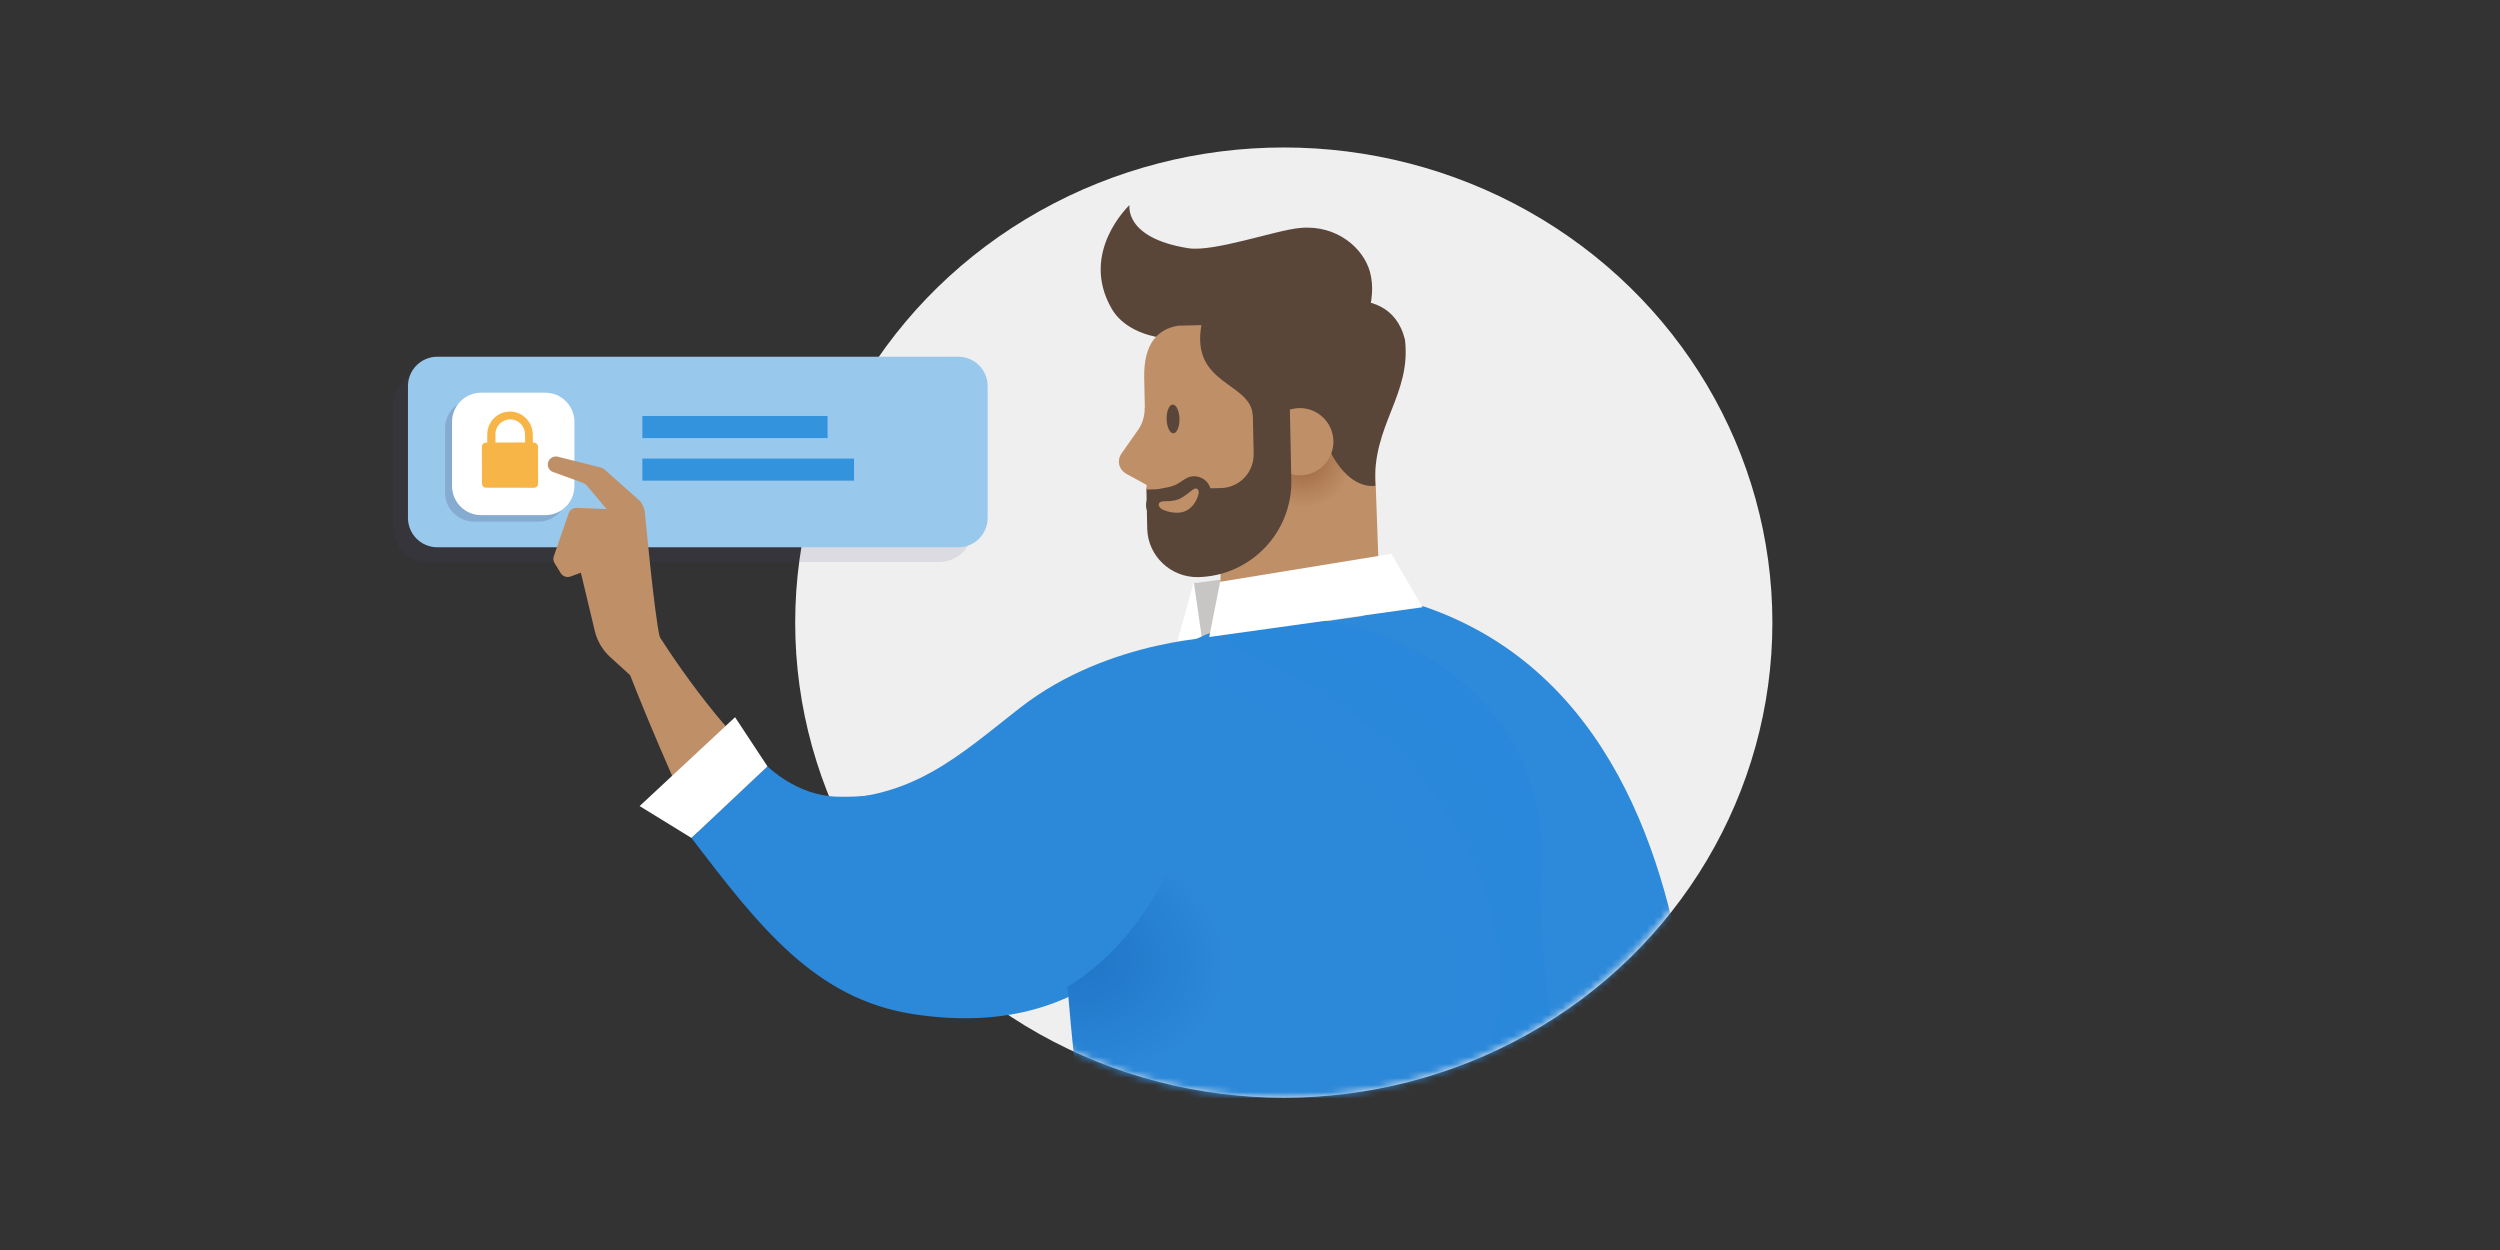 <svg width="356" height="178" viewBox="0 0 356 178" fill="none" xmlns="http://www.w3.org/2000/svg">
<rect x="0" y="0" width="356" height="178" fill="#333333" stroke="none"/>
<ellipse cx="182.812" cy="88.659" rx="69.576" ry="67.659" fill="#EFEFEF"/>
<path opacity="0.12" d="M133.704 80.025H60.845C58.169 80.025 56 77.855 56 75.179V57.737C56 55.06 58.169 52.891 60.845 52.891H133.704C136.38 52.891 138.55 55.06 138.55 57.737V75.179C138.55 77.855 136.38 80.025 133.704 80.025Z" fill="#464775"/>
<path d="M136.456 77.933H62.277C59.966 77.933 58.092 76.059 58.092 73.747V54.985C58.092 52.673 59.966 50.798 62.277 50.798H136.456C138.768 50.798 140.641 52.673 140.641 54.985V73.747C140.641 76.059 138.768 77.933 136.456 77.933Z" fill="#98C8EC"/>
<path d="M121.613 65.298H91.472V68.443H121.613V65.298Z" fill="#3393DD"/>
<path d="M117.849 59.235H91.472V62.381H117.849V59.235Z" fill="#3393DD"/>
<path opacity="0.22" d="M76.65 74.28H67.525C65.231 74.28 63.372 72.42 63.372 70.126V60.999C63.372 58.705 65.231 56.845 67.525 56.845H76.65C78.943 56.845 80.803 58.705 80.803 60.999V70.126C80.803 72.42 78.943 74.28 76.65 74.28Z" fill="#464775"/>
<path d="M77.647 73.355H68.522C66.228 73.355 64.369 71.495 64.369 69.201V60.074C64.369 57.78 66.229 55.92 68.522 55.92H77.647C79.94 55.92 81.8 57.78 81.8 60.074V69.201C81.8 71.495 79.94 73.355 77.647 73.355Z" fill="white"/>
<path d="M75.881 63.048L75.871 61.895C75.851 60.098 74.442 58.628 72.666 58.607C70.859 58.596 69.399 60.035 69.388 61.842L69.378 63.037L69.204 63.026C68.867 63.037 68.612 63.292 68.622 63.629L68.631 68.866C68.641 69.203 68.896 69.458 69.233 69.448L76.043 69.46C76.379 69.449 76.635 69.194 76.625 68.857L76.616 63.62C76.605 63.283 76.35 63.028 76.013 63.038L75.881 63.048ZM70.542 61.832C70.552 60.638 71.502 59.709 72.696 59.719C73.86 59.74 74.758 60.7 74.768 61.854L74.778 63.007L70.562 63.017L70.542 61.832Z" fill="#F7B548"/>
<path d="M93.647 90.233C93.647 90.233 89.454 93.203 88.764 93.639C90.67 98.734 96.388 112.758 100.935 121.535C100.935 121.535 108.372 113.988 111.317 110.883C103.033 105.378 93.647 90.233 93.647 90.233Z" fill="#BF8F68"/>
<path d="M178 90.178C178 90.178 176.953 151.67 130.004 144.403C115.974 142.231 107.994 131.783 98.453 119.318L109.282 109.122C109.282 109.122 113.457 113.321 119.207 113.447C132.501 113.797 139.413 107.205 148.362 100.334C161.392 90.379 178 90.178 178 90.178Z" fill="#2C89D9"/>
<path d="M91.083 114.784L98.452 119.318L109.281 109.122L104.673 102.13L91.083 114.784Z" fill="white"/>
<path d="M93.952 90.715C93.203 87.726 91.825 72.951 91.825 72.951C91.75 72.242 91.41 71.585 90.872 71.108L86.058 66.84C85.919 66.717 85.752 66.629 85.57 66.583L79.448 65.037C78.677 64.842 77.941 65.452 78.004 66.234C78.04 66.678 78.335 67.061 78.759 67.215L83.045 68.769C83.236 68.838 83.406 68.957 83.536 69.111L86.388 72.494L82.127 72.318C81.614 72.296 81.147 72.611 80.981 73.09L78.859 79.212C78.748 79.531 78.786 79.883 78.963 80.172L79.848 81.614C80.136 82.084 80.723 82.285 81.246 82.094L82.715 81.554L84.702 89.863C85.045 91.294 85.815 92.591 86.913 93.587L89.693 96.107C91.272 94.215 93.415 92.417 93.952 90.715Z" fill="#BF8F68"/>
<mask id="mask0" mask-type="alpha" maskUnits="userSpaceOnUse" x="113" y="21" width="140" height="136">
<ellipse cx="182.576" cy="88.659" rx="69.576" ry="67.659" fill="#FFB900"/>
</mask>
<g mask="url(#mask0)">
<path d="M240.331 143.26L240.331 143.133C237.467 122.308 229.188 95.62 203.119 86.482C197.395 84.476 190.996 86.162 184.223 87.813C180.706 88.769 178.662 114.509 197.112 123.957C203.541 126.38 210.929 142.365 216.298 156.337H227.198C234.428 156.337 240.298 150.492 240.331 143.26Z" fill="#2D89DA"/>
<path d="M187.282 81.058L169.947 83.048L167.08 93.415L187.47 87.56L187.282 81.058Z" fill="white"/>
<path d="M171.177 91.049L170.018 83.039L191.086 80.29C191.086 80.29 191.629 85.683 194.225 87.694L171.177 91.049Z" fill="#C8C6C4"/>
<path d="M172.983 61.736C172.983 61.736 173.887 81.696 173.821 83.407C173.184 91.787 172.383 92.74 172.383 92.74C172.383 92.74 177.677 87.779 198.513 86.55C197.104 85.447 196.345 81.716 196.293 79.983C196.151 75.269 195.6 61.132 195.6 61.132L172.983 61.736Z" fill="url(#paint0_radial)"/>
<path d="M219.462 124.328C220.958 102.782 203.434 89.348 185.803 88.052C168.172 86.757 152.767 100.851 151.395 119.533C150.787 127.802 152.013 142.511 153.568 156.337H222.375C220.138 142.623 219.051 130.251 219.462 124.328Z" fill="url(#paint1_radial)"/>
<path d="M174.317 90.649C174.317 90.649 173.292 151.766 127.345 144.543C113.614 142.385 105.804 132 96.467 119.611L107.065 109.477C107.065 109.477 111.151 113.651 116.778 113.776C129.789 114.124 136.553 107.573 145.311 100.744C158.063 90.849 174.317 90.649 174.317 90.649Z" fill="#2C88D9"/>
<path d="M173.749 82.848L198.133 78.866L202.572 86.47L172.194 90.707L173.749 82.848Z" fill="white"/>
<path d="M168.279 48.144C170.272 47.891 183.561 45.602 187.503 45.326C192.34 45.011 193.711 47.539 193.711 47.539C193.711 47.539 196.258 42.988 195.08 38.708C194.163 35.376 190.409 31.989 185.18 32.457C181.691 32.75 172.879 35.927 169.203 35.344C160.015 33.885 160.845 29.201 160.845 29.201C160.845 29.201 153.667 35.892 158.29 43.935C160.319 47.505 165.399 48.51 168.279 48.144Z" fill="#5A4539"/>
<path d="M195.844 69.187C195.342 60.533 200.999 56.267 200.067 48.369C198.87 43.518 194.953 42.629 191.777 42.748L170.564 43.245C167.379 43.295 164.88 45.954 164.93 49.14C164.93 49.14 180.102 56.362 188.807 62.917C190.281 66.702 192.904 69.49 195.844 69.187Z" fill="#5A4539"/>
<path d="M185.698 67.644C188.319 67.311 190.174 64.916 189.841 62.294C189.508 59.673 187.113 57.818 184.493 58.151C181.872 58.483 180.017 60.879 180.35 63.5C180.683 66.122 183.077 67.977 185.698 67.644Z" fill="#BF8F68"/>
<path d="M170.615 82.182C178.11 82.01 184.058 75.792 183.885 68.295L183.595 54.286C183.545 51.101 180.878 48.531 177.624 48.59L167.231 48.847C164.823 48.869 166.028 52.816 166.06 55.294L163.25 69.708L163.367 75.371C163.497 79.186 166.723 82.251 170.615 82.182Z" fill="#5A4539"/>
<path d="M163.287 69.707L173.828 69.503C176.516 69.445 178.579 67.267 178.521 64.579L178.27 52.552C178.229 49.436 175.734 46.217 172.619 46.258L167.741 46.381C164.728 46.898 162.856 49.034 162.932 53.802L163.287 69.707Z" fill="#BF8F68"/>
<path d="M172.044 68.877C171.694 68.354 171.152 67.998 170.498 67.868C169.843 67.738 169.224 67.888 168.701 68.238C167.917 68.764 167.525 69.026 167.115 69.149C166.644 69.351 166.085 69.422 165.117 69.616C164.629 69.678 164.237 69.941 163.923 70.264C162.974 71.165 162.951 72.658 163.921 73.598C164.901 74.609 166.376 75.06 167.781 74.952C168.269 74.89 168.688 74.837 169.159 74.635C171.051 73.898 172.382 72.097 172.352 70.186C172.509 69.741 172.307 69.27 172.044 68.877Z" fill="#5A4539"/>
<path d="M170.673 70.329C170.54 70.893 170.035 72.355 168.584 72.864C167.425 73.271 165.749 72.759 165.337 72.425C164.827 72.012 164.846 71.43 165.702 71.386C166.557 71.342 166.989 71.41 167.869 71.079C168.476 70.851 169.756 69.807 169.756 69.807C170.446 69.21 170.799 69.801 170.673 70.329Z" fill="#BF8F68"/>
<path d="M165.503 68.716C165.496 69.214 164.973 69.564 164.388 69.425C163.943 69.269 163.506 69.183 163.2 69.009L160.457 67.513C159.313 66.878 159.014 65.64 159.666 64.635L162.068 61.208C162.729 60.273 163.015 59.172 163.012 58.038L164.853 58.017L165.503 68.716Z" fill="#BF8F68"/>
<path d="M167.088 61.698C167.593 61.687 167.982 60.764 167.957 59.638C167.933 58.511 167.503 57.606 166.998 57.617C166.493 57.628 166.104 58.551 166.129 59.678C166.153 60.804 166.583 61.709 167.088 61.698Z" fill="#594539"/>
<path d="M183.638 56.836L178.416 59.273C178.214 54.333 169.492 54.938 171.094 46.218L174.719 45.657L189.306 46.184L183.638 56.836Z" fill="#5A4539"/>
</g>
<defs>
<radialGradient id="paint0_radial" cx="0" cy="0" r="1" gradientUnits="userSpaceOnUse" gradientTransform="translate(185.61 65.279) rotate(1.399) scale(7.017 7.019)">
<stop stop-color="#9B643D"/>
<stop offset="1" stop-color="#BF8F68"/>
</radialGradient>
<radialGradient id="paint1_radial" cx="0" cy="0" r="1" gradientUnits="userSpaceOnUse" gradientTransform="translate(153 136) rotate(9.543) scale(71.145 56.482)">
<stop offset="0.001" stop-color="#2074C6"/>
<stop offset="0.303" stop-color="#2C88D9"/>
<stop offset="0.467" stop-color="#2C88D9"/>
<stop offset="0.71" stop-color="#2C88D9"/>
<stop offset="1" stop-color="#2988DC"/>
</radialGradient>
</defs>
</svg>
